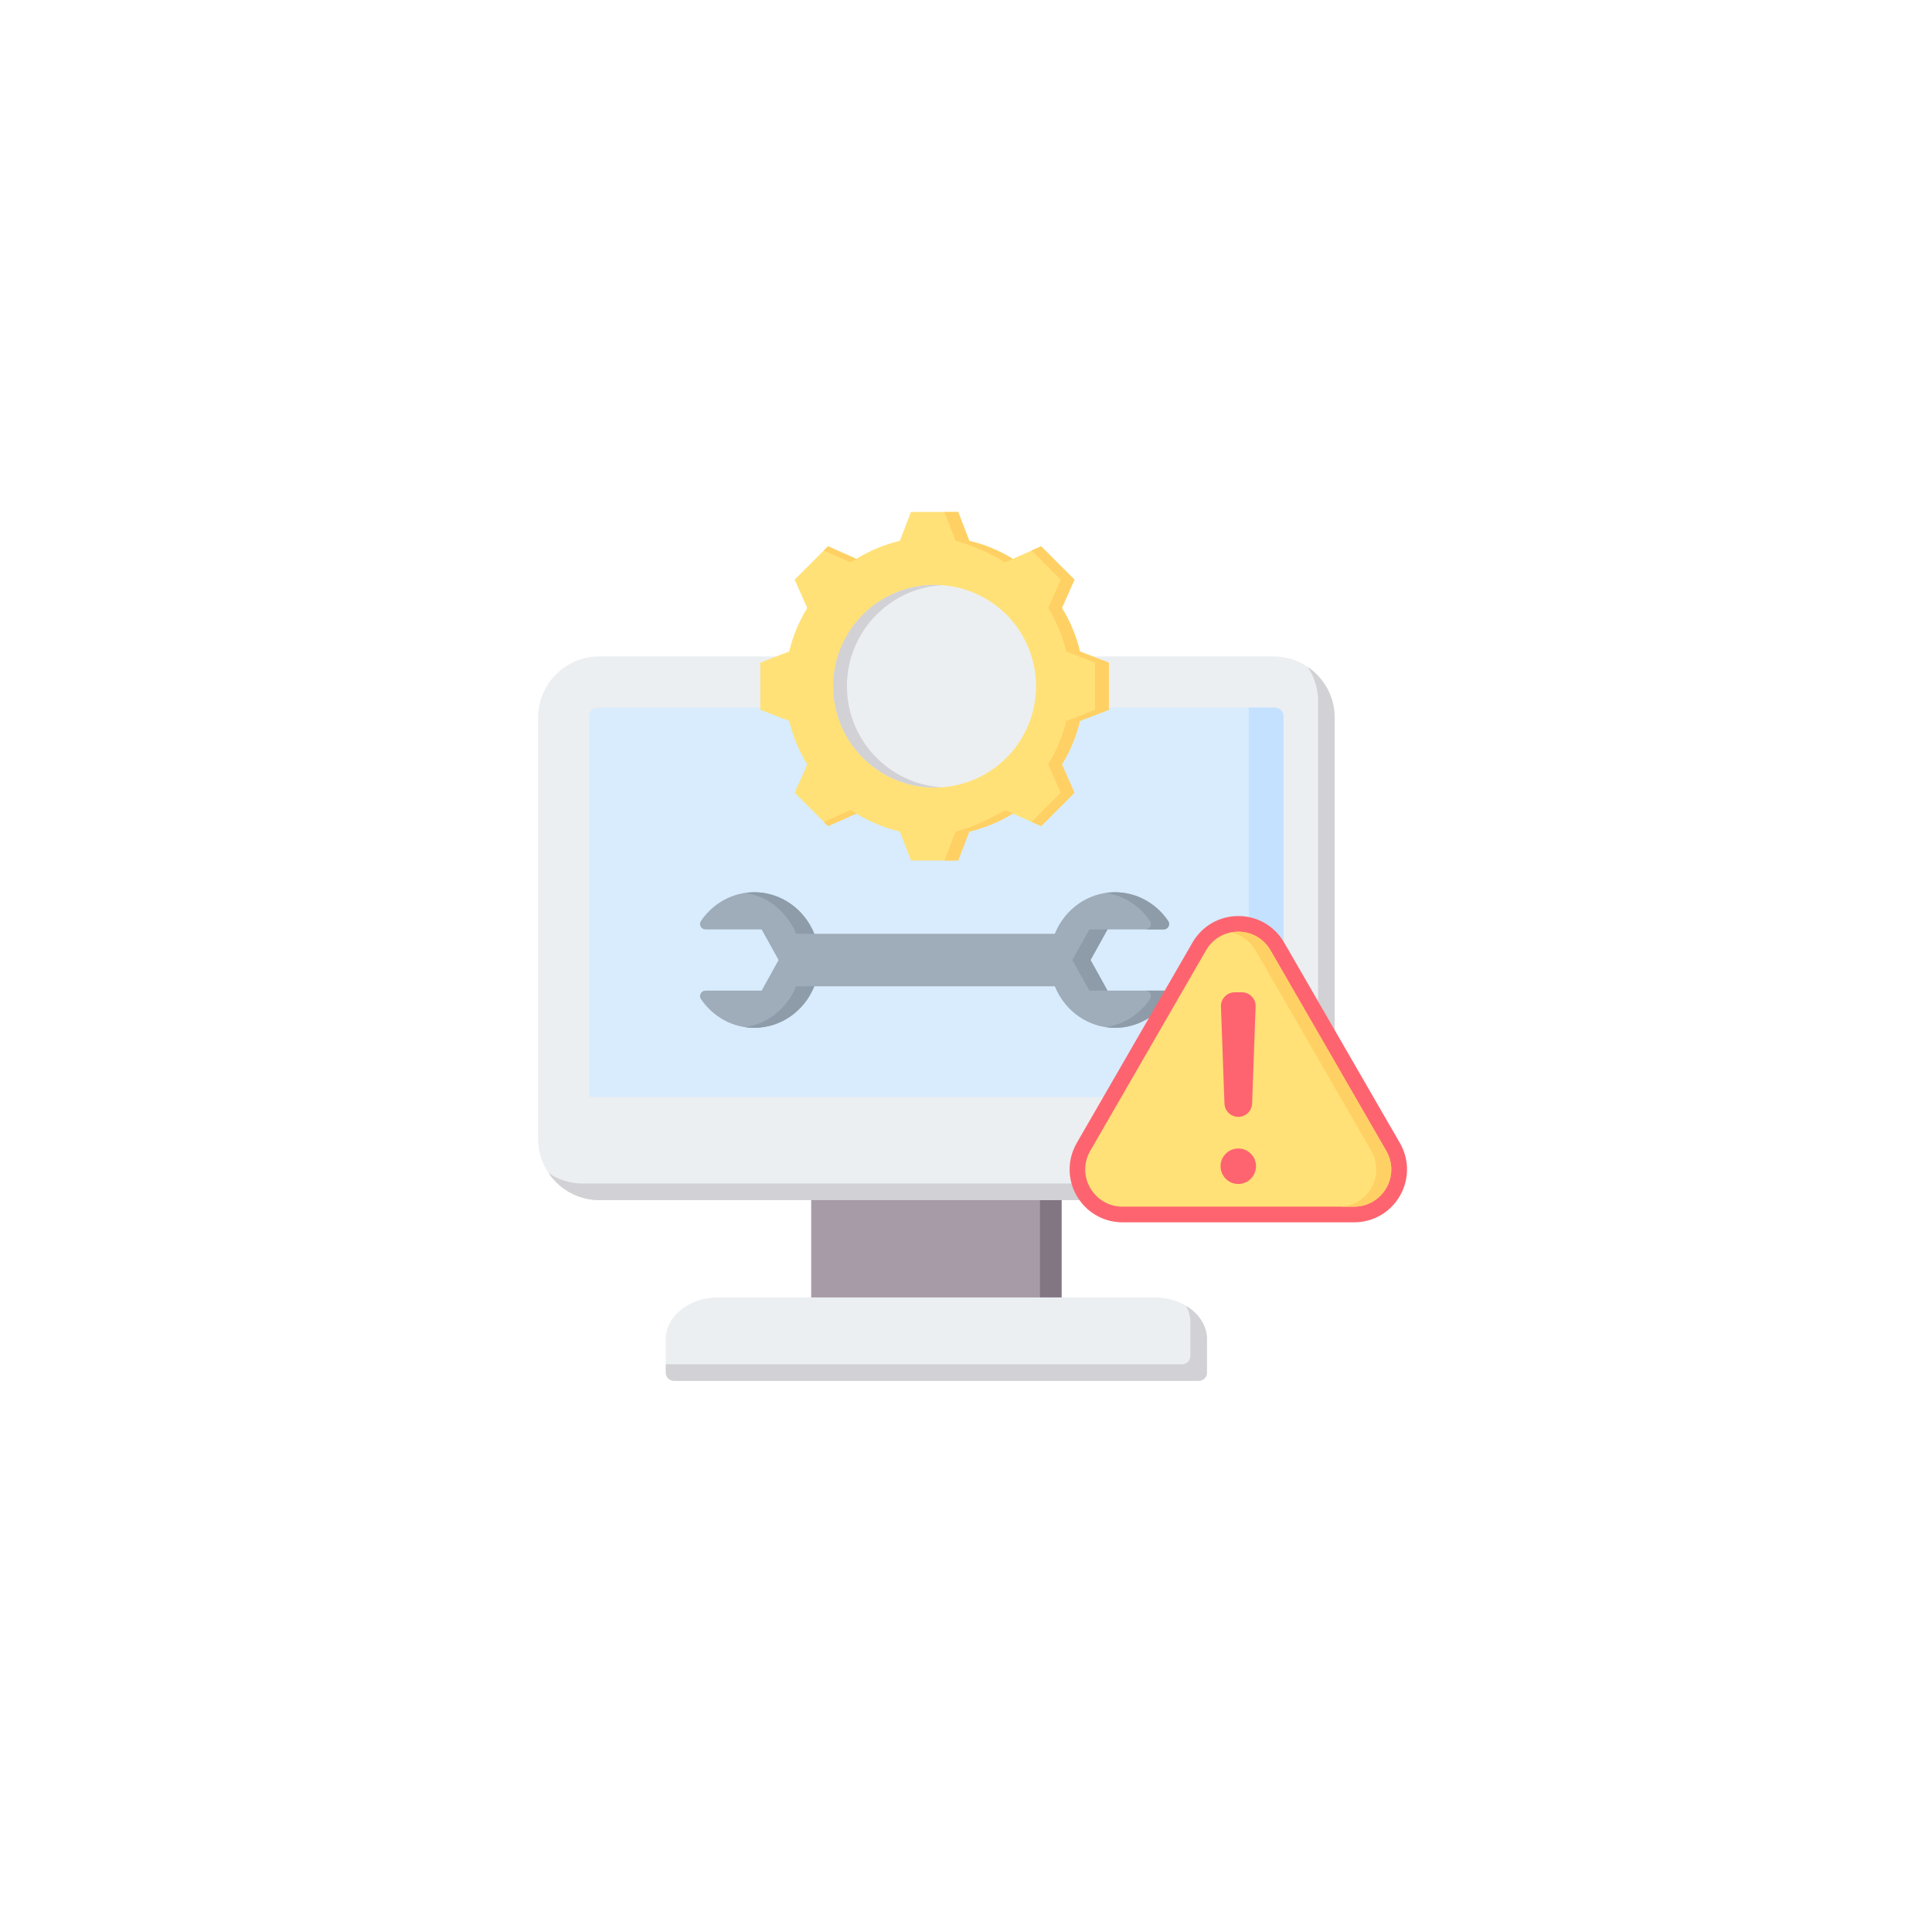 <svg width="148" height="148" viewBox="0 0 148 148" fill="none" xmlns="http://www.w3.org/2000/svg">
<g filter="url(#filter0_d_3247_3153)">
<circle cx="74" cy="72" r="60" fill="white"/>
</g>
<path fill-rule="evenodd" clip-rule="evenodd" d="M62.141 89.987H81.319V101.337H62.141V89.987Z" fill="#A79BA7"/>
<path fill-rule="evenodd" clip-rule="evenodd" d="M79.664 89.987H81.318V101.337H79.664V89.987Z" fill="#837683"/>
<path fill-rule="evenodd" clip-rule="evenodd" d="M51.636 105.781H91.825C91.993 105.781 92.155 105.714 92.274 105.595C92.393 105.476 92.46 105.314 92.46 105.146V102.585C92.46 100.827 90.66 99.389 88.46 99.389H55C52.8 99.389 51 100.827 51 102.585V105.146C51 105.314 51.067 105.476 51.187 105.595C51.306 105.714 51.467 105.781 51.636 105.781Z" fill="#ECEFF1"/>
<path fill-rule="evenodd" clip-rule="evenodd" d="M51.636 105.781H91.825C91.993 105.781 92.155 105.714 92.274 105.595C92.393 105.476 92.46 105.314 92.46 105.146V102.585C92.46 101.54 91.824 100.608 90.847 100.024C91.067 100.419 91.189 100.856 91.189 101.314V103.874C91.189 104.043 91.121 104.204 91.002 104.324C90.883 104.443 90.722 104.51 90.553 104.51H51V105.146C51 105.314 51.067 105.476 51.187 105.595C51.306 105.714 51.467 105.781 51.636 105.781Z" fill="#D1D1D6"/>
<path fill-rule="evenodd" clip-rule="evenodd" d="M45.91 50.281H97.549C100.129 50.281 102.24 52.392 102.24 54.972V87.244C102.24 89.825 100.129 91.936 97.549 91.936H45.91C43.33 91.936 41.219 89.825 41.219 87.244V54.972C41.219 52.392 43.33 50.281 45.91 50.281Z" fill="#ECEFF1"/>
<path fill-rule="evenodd" clip-rule="evenodd" d="M100.168 51.084C101.417 51.929 102.242 53.359 102.242 54.972V87.245C102.242 89.825 100.131 91.936 97.551 91.936H45.911C44.298 91.936 42.868 91.111 42.023 89.861C42.795 90.385 43.707 90.665 44.64 90.664H96.28C98.86 90.664 100.971 88.553 100.971 85.973V53.701C100.971 52.768 100.691 51.856 100.168 51.084Z" fill="#D1D1D6"/>
<path fill-rule="evenodd" clip-rule="evenodd" d="M45.791 54.204H97.666C97.838 54.204 98.004 54.273 98.126 54.395C98.248 54.517 98.316 54.682 98.317 54.854V84.034H45.141V54.854C45.141 54.682 45.21 54.517 45.332 54.395C45.454 54.273 45.619 54.204 45.791 54.204Z" fill="#D8ECFE"/>
<path fill-rule="evenodd" clip-rule="evenodd" d="M95.664 54.204H97.669C97.841 54.204 98.007 54.273 98.129 54.395C98.251 54.517 98.319 54.682 98.32 54.854V84.034H95.664V54.204Z" fill="#C4E2FF"/>
<path fill-rule="evenodd" clip-rule="evenodd" d="M74.249 41.431C75.427 41.711 76.553 42.178 77.584 42.814L79.752 41.851L82.307 44.406L81.344 46.573C81.98 47.605 82.447 48.731 82.728 49.91L84.939 50.761V54.374L82.727 55.225C82.447 56.404 81.98 57.53 81.344 58.561L82.307 60.729L79.752 63.284L77.585 62.321C76.553 62.957 75.427 63.424 74.248 63.705L73.397 65.916H69.784L68.933 63.704C67.754 63.423 66.628 62.956 65.597 62.321L63.429 63.284L60.874 60.729L61.837 58.562C61.201 57.53 60.734 56.404 60.454 55.225L58.242 54.374V50.761L60.454 49.909C60.735 48.731 61.202 47.605 61.837 46.573L60.875 44.406L63.429 41.851L65.597 42.814C66.628 42.178 67.754 41.711 68.933 41.431L69.784 39.218H73.397L74.249 41.431Z" fill="#FFE177"/>
<path fill-rule="evenodd" clip-rule="evenodd" d="M79.028 42.174L79.755 41.851L82.31 44.406L81.348 46.573C81.984 47.604 82.451 48.731 82.731 49.91L84.943 50.761V54.374L82.731 55.225C82.45 56.404 81.983 57.53 81.348 58.561L82.31 60.729L79.756 63.284L79.028 62.96L81.259 60.729L80.297 58.561C80.932 57.53 81.399 56.404 81.68 55.225L83.892 54.374V50.761L81.68 49.91C81.4 48.731 80.933 47.604 80.297 46.573L81.259 44.406L79.028 42.174ZM63.109 42.174L63.433 41.851L65.6 42.814C65.447 42.899 65.296 42.987 65.146 43.079L63.109 42.174ZM74.252 41.431C75.43 41.712 76.557 42.178 77.588 42.814L76.991 43.079C75.959 42.444 74.379 41.711 73.201 41.431L72.35 39.219H73.401L74.252 41.431ZM65.6 62.321L63.433 63.283L63.109 62.96L65.147 62.056C65.296 62.147 65.447 62.236 65.6 62.321ZM77.589 62.321C76.557 62.957 75.431 63.424 74.252 63.704L73.401 65.916H72.35L73.201 63.704C74.379 63.424 75.96 62.691 76.991 62.056L77.589 62.321Z" fill="#FFD064"/>
<path d="M78.771 55.541C80.413 51.581 78.534 47.041 74.575 45.399C70.615 43.758 66.075 45.636 64.433 49.596C62.792 53.555 64.671 58.095 68.63 59.737C72.589 61.379 77.13 59.5 78.771 55.541Z" fill="#ECEFF1"/>
<path fill-rule="evenodd" clip-rule="evenodd" d="M71.589 44.806C71.766 44.806 71.941 44.813 72.115 44.824C68.074 45.095 64.879 48.458 64.879 52.567C64.879 56.677 68.074 60.039 72.115 60.31C71.939 60.322 71.764 60.328 71.589 60.328C67.303 60.328 63.828 56.853 63.828 52.567C63.828 48.281 67.303 44.806 71.589 44.806Z" fill="#D1D1D6"/>
<path fill-rule="evenodd" clip-rule="evenodd" d="M62.384 75.553C61.629 77.423 59.851 78.736 57.778 78.736C56.093 78.736 54.603 77.868 53.699 76.539C53.61 76.408 53.601 76.25 53.675 76.11C53.749 75.97 53.885 75.888 54.043 75.888H58.343L59.645 73.542L58.343 71.197L54.043 71.197C53.885 71.197 53.749 71.115 53.675 70.975C53.639 70.909 53.621 70.833 53.626 70.757C53.63 70.681 53.655 70.608 53.699 70.546C54.603 69.217 56.093 68.349 57.778 68.349C59.851 68.349 61.629 69.662 62.384 71.532H80.804C81.559 69.662 83.337 68.349 85.41 68.349C87.095 68.349 88.585 69.217 89.489 70.546C89.578 70.677 89.587 70.835 89.513 70.975C89.478 71.043 89.425 71.099 89.36 71.138C89.295 71.178 89.221 71.198 89.145 71.197H84.845L83.543 73.543L84.845 75.888H89.145C89.303 75.888 89.439 75.97 89.513 76.11C89.587 76.25 89.578 76.408 89.489 76.539C88.585 77.868 87.095 78.736 85.41 78.736C83.337 78.736 81.559 77.423 80.804 75.553H62.384Z" fill="#9FACBA"/>
<path fill-rule="evenodd" clip-rule="evenodd" d="M62.378 75.553C61.622 77.423 59.845 78.736 57.772 78.736C57.54 78.736 57.308 78.72 57.078 78.686C58.848 78.431 60.321 77.211 60.991 75.553H62.378ZM57.078 68.398C57.308 68.365 57.54 68.349 57.772 68.349C59.845 68.349 61.622 69.662 62.378 71.532H60.991C60.321 69.874 58.848 68.654 57.078 68.398ZM84.711 68.398C84.94 68.365 85.172 68.349 85.403 68.349C87.089 68.349 88.579 69.217 89.483 70.546C89.572 70.677 89.581 70.835 89.507 70.975C89.472 71.043 89.419 71.099 89.354 71.138C89.289 71.177 89.215 71.198 89.139 71.197H87.753C87.829 71.198 87.903 71.177 87.968 71.138C88.033 71.099 88.085 71.043 88.12 70.975C88.156 70.909 88.174 70.833 88.169 70.757C88.165 70.681 88.14 70.608 88.096 70.546C87.318 69.402 86.107 68.6 84.711 68.398ZM84.839 71.197H83.452L82.15 73.542L83.452 75.888H84.839L83.537 73.542L84.839 71.197ZM87.752 75.888H89.138C89.297 75.888 89.433 75.97 89.507 76.11C89.581 76.25 89.572 76.408 89.483 76.539C88.579 77.868 87.088 78.736 85.403 78.736C85.168 78.736 84.937 78.719 84.711 78.686C86.107 78.484 87.318 77.682 88.096 76.539C88.185 76.408 88.194 76.249 88.12 76.11C88.046 75.97 87.91 75.888 87.752 75.888Z" fill="#8D9CA8"/>
<path fill-rule="evenodd" clip-rule="evenodd" d="M91.353 72.198L82.484 87.559C81.755 88.823 81.755 90.347 82.484 91.61C83.213 92.873 84.534 93.635 85.992 93.635H103.73C105.188 93.635 106.508 92.873 107.238 91.61C107.967 90.347 107.967 88.822 107.238 87.559L98.368 72.198C97.639 70.935 96.319 70.173 94.861 70.173C93.403 70.173 92.083 70.935 91.353 72.198Z" fill="#FE646F"/>
<path fill-rule="evenodd" clip-rule="evenodd" d="M92.388 72.798C92.903 71.906 93.827 71.372 94.857 71.372C95.886 71.372 96.81 71.906 97.325 72.798L106.194 88.159C106.709 89.051 106.709 90.118 106.194 91.01C105.679 91.902 104.755 92.435 103.726 92.435H85.988C84.958 92.435 84.034 91.902 83.519 91.01C83.004 90.118 83.004 89.051 83.519 88.159L92.388 72.798Z" fill="#FFE177"/>
<path fill-rule="evenodd" clip-rule="evenodd" d="M94.858 87.981C94.108 87.981 93.5 88.589 93.5 89.339C93.5 90.089 94.108 90.698 94.858 90.698C95.219 90.698 95.564 90.554 95.819 90.3C96.073 90.045 96.217 89.699 96.217 89.339C96.217 88.589 95.609 87.981 94.858 87.981ZM94.858 85.556C95.133 85.556 95.397 85.45 95.594 85.259C95.792 85.069 95.908 84.809 95.918 84.534L96.186 77.112C96.197 76.814 96.097 76.553 95.889 76.338C95.682 76.123 95.425 76.014 95.126 76.014H94.59C94.291 76.014 94.034 76.123 93.827 76.338C93.62 76.553 93.52 76.814 93.531 77.112L93.799 84.534C93.809 84.809 93.925 85.068 94.122 85.259C94.32 85.45 94.584 85.556 94.858 85.556Z" fill="#FE646F"/>
<path fill-rule="evenodd" clip-rule="evenodd" d="M94.281 71.429C94.47 71.391 94.662 71.372 94.854 71.372C95.884 71.372 96.808 71.906 97.323 72.798L106.192 88.159C106.707 89.051 106.707 90.118 106.192 91.01C105.677 91.902 104.753 92.435 103.723 92.435H102.577C103.607 92.435 104.531 91.902 105.046 91.01C105.561 90.118 105.561 89.051 105.046 88.159L96.177 72.798C95.76 72.075 95.074 71.588 94.281 71.429Z" fill="#FFD064"/>
<defs>
<filter id="filter0_d_3247_3153" x="0.667" y="0.571" width="146.667" height="146.667" filterUnits="userSpaceOnUse" color-interpolation-filters="sRGB">
<feFlood flood-opacity="0" result="BackgroundImageFix"/>
<feColorMatrix in="SourceAlpha" type="matrix" values="0 0 0 0 0 0 0 0 0 0 0 0 0 0 0 0 0 0 127 0" result="hardAlpha"/>
<feOffset dy="1.905"/>
<feGaussianBlur stdDeviation="6.667"/>
<feComposite in2="hardAlpha" operator="out"/>
<feColorMatrix type="matrix" values="0 0 0 0 0.696 0 0 0 0 0.696 0 0 0 0 0.696 0 0 0 0.25 0"/>
<feBlend mode="normal" in2="BackgroundImageFix" result="effect1_dropShadow_3247_3153"/>
<feBlend mode="normal" in="SourceGraphic" in2="effect1_dropShadow_3247_3153" result="shape"/>
</filter>
</defs>
</svg>
